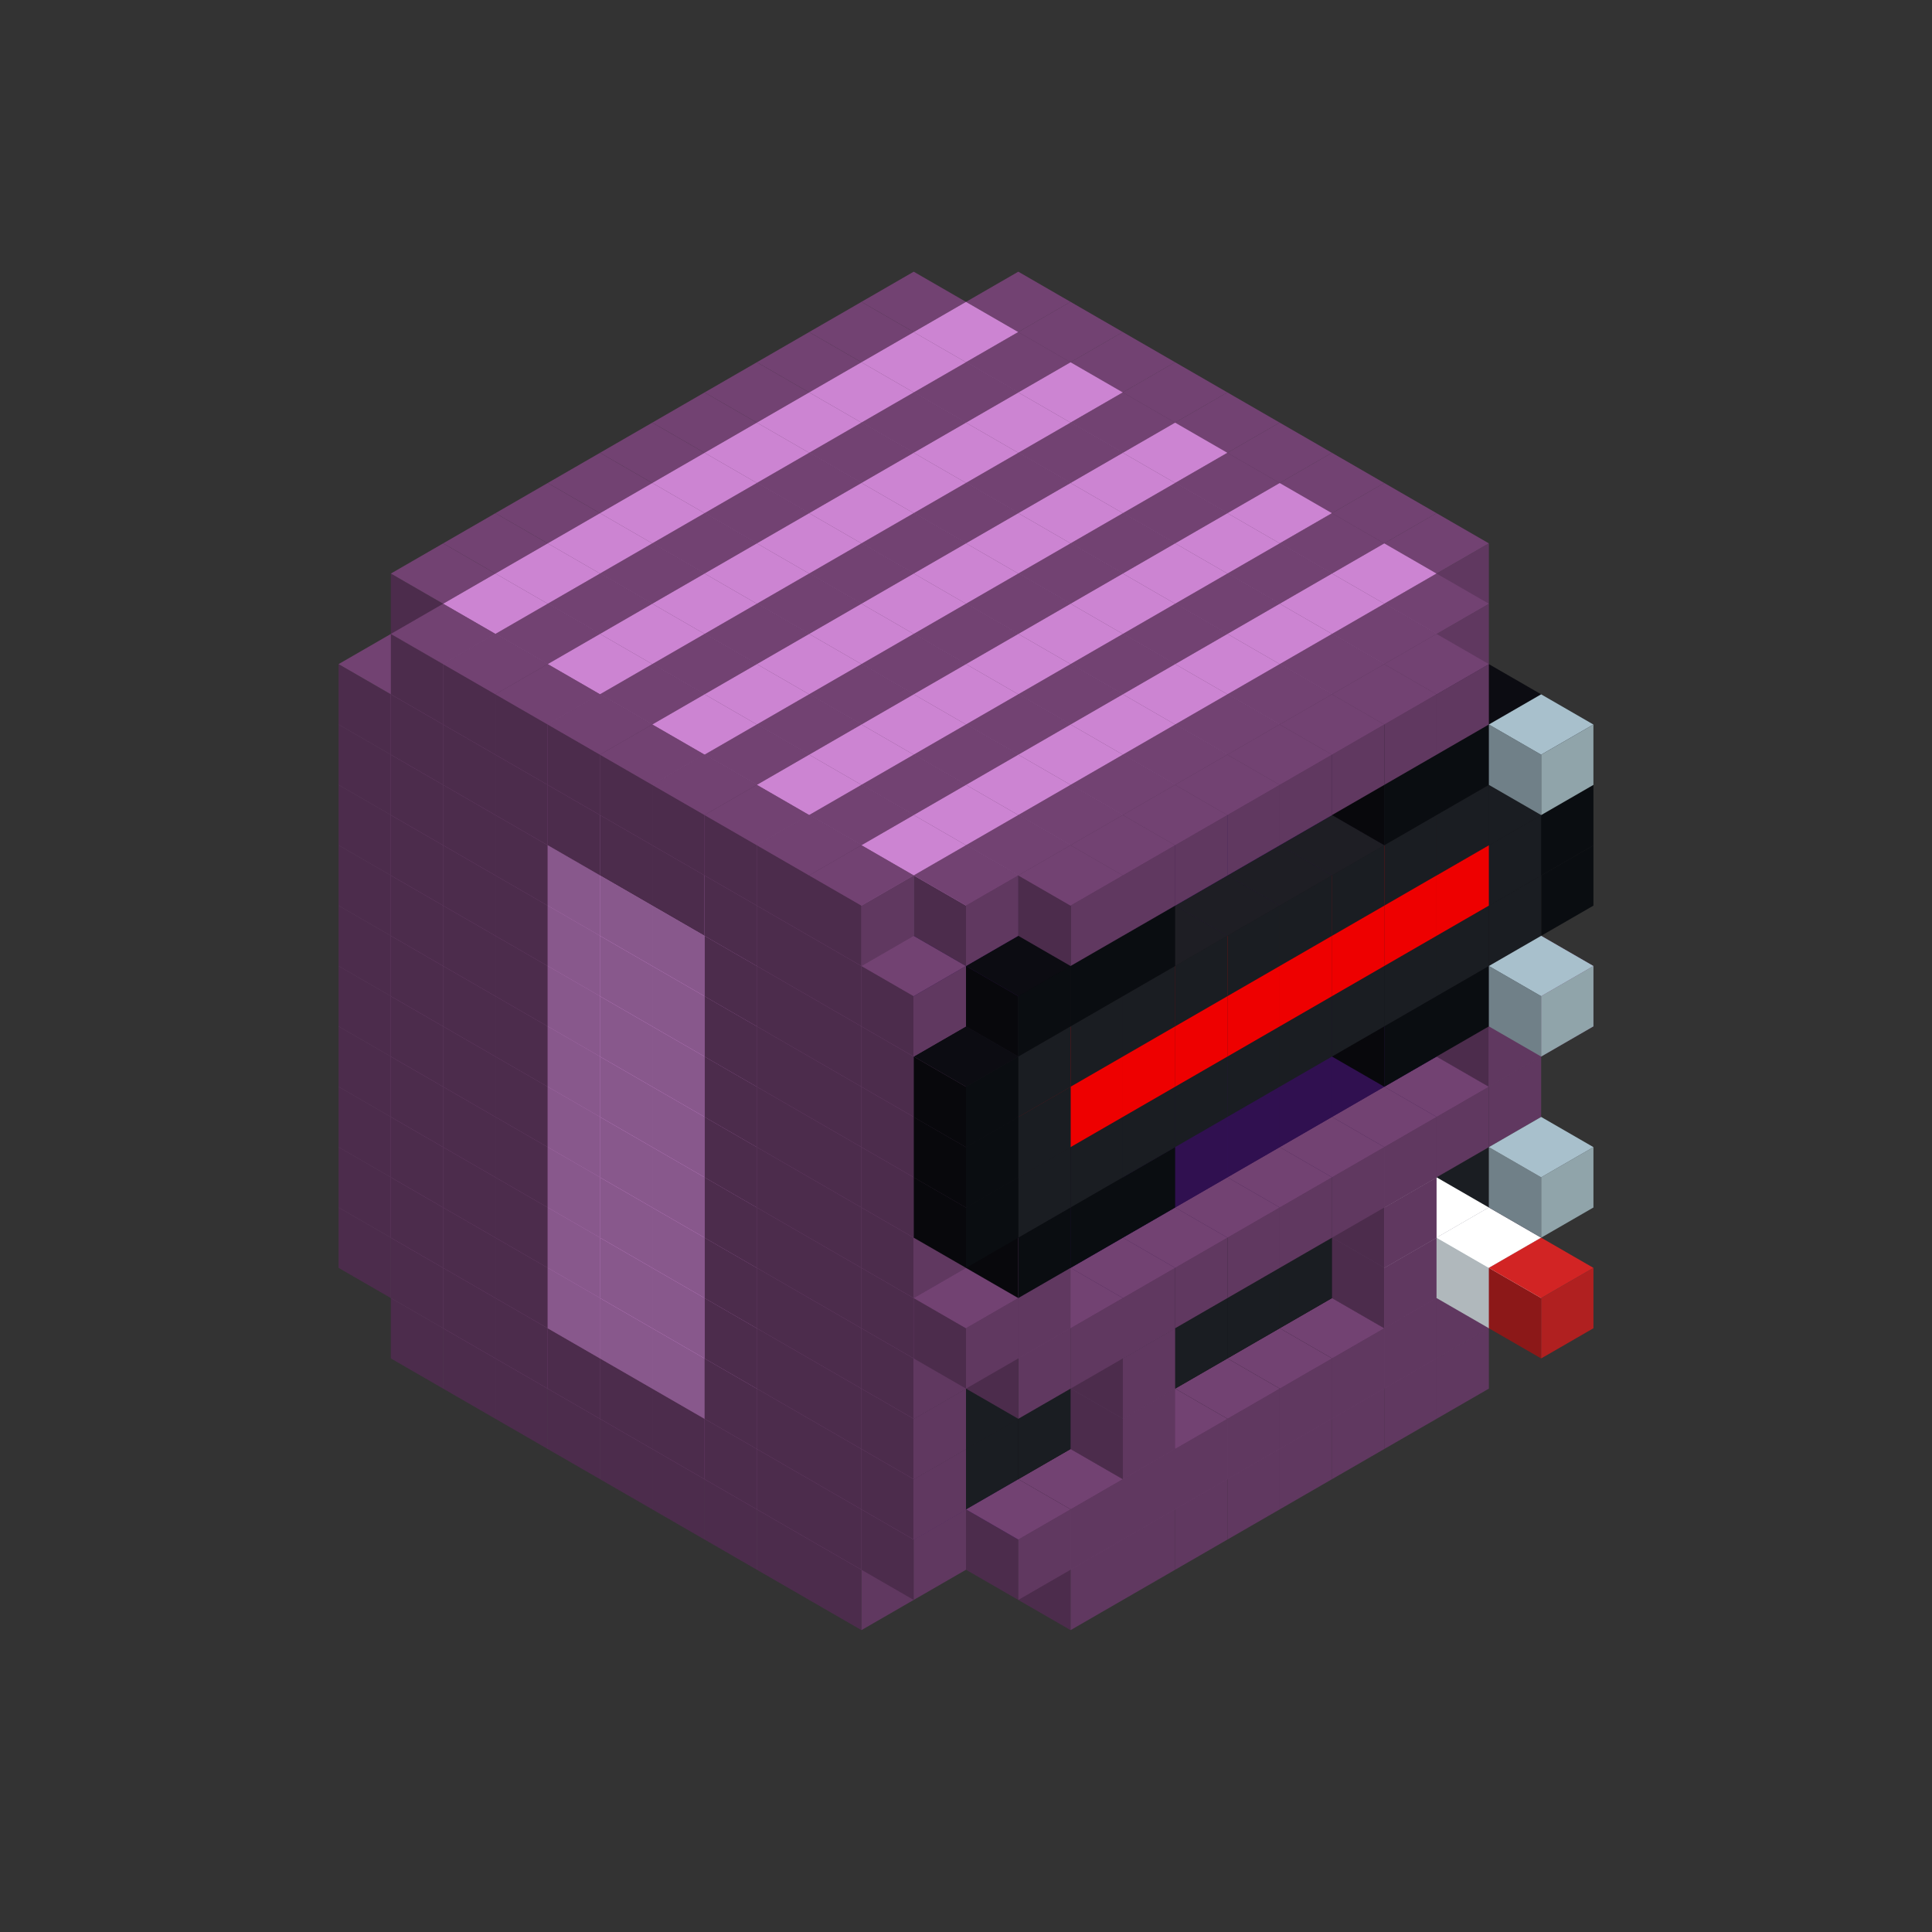 
<svg width='600' height='600' viewBox='4436371 5550000 3200000 3200000' xmlns='http://www.w3.org/2000/svg' xmlns:xlink='http://www.w3.org/1999/xlink'>
<rect x="4436371" y="5550000" width="3200000" height="3200000" fill="#333333" stroke="none"/>
<use xlink:href='#v-0x00000067-1' transform='translate(1070341,3650000)'/>
<use xlink:href='#v-0x00000067-1' transform='translate(1156944,3700000)'/>
<use xlink:href='#v-0x00000067-1' transform='translate(1243547,3750000)'/>
<use xlink:href='#v-0x00000067-1' transform='translate(1330150,3800000)'/>
<use xlink:href='#v-0x00000067-1' transform='translate(1416753,3850000)'/>
<use xlink:href='#v-0x00000067-1' transform='translate(1503356,3900000)'/>
<use xlink:href='#v-0x00000067-1' transform='translate(1589959,3950000)'/>
<use xlink:href='#v-0x00000067-1' transform='translate(1676562,4000000)'/>
<use xlink:href='#v-0x00000067-1' transform='translate(1763165,4050000)'/>
<use xlink:href='#v-0x00000067-1' transform='translate(2715798,3700000)'/>
<use xlink:href='#v-0x00000067-1' transform='translate(2629195,3750000)'/>
<use xlink:href='#v-0x00000067-1' transform='translate(2542592,3800000)'/>
<use xlink:href='#v-0x00000067-1' transform='translate(2455989,3850000)'/>
<use xlink:href='#v-0x00000067-1' transform='translate(2369386,3900000)'/>
<use xlink:href='#v-0x00000067-1' transform='translate(2282783,3950000)'/>
<use xlink:href='#v-0x00000067-1' transform='translate(2196180,4000000)'/>
<use xlink:href='#v-0x00000067-1' transform='translate(2109577,4050000)'/>
<use xlink:href='#v-0x00000067-1' transform='translate(983738,3500000)'/>
<use xlink:href='#v-0x00000067-1' transform='translate(1070341,3550000)'/>
<use xlink:href='#v-0x00000067-1' transform='translate(1156944,3600000)'/>
<use xlink:href='#v-0x00000067-1' transform='translate(1243547,3650000)'/>
<use xlink:href='#v-0x00000067-1' transform='translate(1330150,3700000)'/>
<use xlink:href='#v-0x00000067-1' transform='translate(1416753,3750000)'/>
<use xlink:href='#v-0x00000067-1' transform='translate(1503356,3800000)'/>
<use xlink:href='#v-0x00000067-1' transform='translate(1589959,3850000)'/>
<use xlink:href='#v-0x00000067-1' transform='translate(1676562,3900000)'/>
<use xlink:href='#v-0x00000067-1' transform='translate(1763165,3950000)'/>
<use xlink:href='#v-0x00000067-2' transform='translate(2715798,3500000)'/>
<use xlink:href='#v-0x00000067-4' transform='translate(2629195,3550000)'/>
<use xlink:href='#v-0x00000067-4' transform='translate(2542592,3600000)'/>
<use xlink:href='#v-0x00000067-4' transform='translate(2455989,3650000)'/>
<use xlink:href='#v-0x00000067-4' transform='translate(2369386,3700000)'/>
<use xlink:href='#v-0x00000067-4' transform='translate(2282783,3750000)'/>
<use xlink:href='#v-0x00000067-4' transform='translate(2196180,3800000)'/>
<use xlink:href='#v-0x00000067-4' transform='translate(2109577,3850000)'/>
<use xlink:href='#v-0x00000067-4' transform='translate(2022974,3900000)'/>
<use xlink:href='#v-0x00000067-2' transform='translate(1936371,3950000)'/>
<use xlink:href='#v-0x00000067-1' transform='translate(1849768,4000000)'/>
<use xlink:href='#v-0x00000067-1' transform='translate(2802401,3550000)'/>
<use xlink:href='#v-0x00000067-1' transform='translate(2715798,3600000)'/>
<use xlink:href='#v-0x00000067-1' transform='translate(2629195,3650000)'/>
<use xlink:href='#v-0x00000067-1' transform='translate(2542592,3700000)'/>
<use xlink:href='#v-0x00000067-1' transform='translate(2455989,3750000)'/>
<use xlink:href='#v-0x00000067-1' transform='translate(2369386,3800000)'/>
<use xlink:href='#v-0x00000067-1' transform='translate(2282783,3850000)'/>
<use xlink:href='#v-0x00000067-1' transform='translate(2196180,3900000)'/>
<use xlink:href='#v-0x00000067-1' transform='translate(2109577,3950000)'/>
<use xlink:href='#v-0x00000067-1' transform='translate(2022974,4000000)'/>
<use xlink:href='#v-0x00000067-1' transform='translate(983738,3400000)'/>
<use xlink:href='#v-0x00000067-1' transform='translate(1070341,3450000)'/>
<use xlink:href='#v-0x00000067-1' transform='translate(1156944,3500000)'/>
<use xlink:href='#v-0x00000067-1' transform='translate(1243547,3550000)'/>
<use xlink:href='#v-0x00000067-3' transform='translate(1330150,3600000)'/>
<use xlink:href='#v-0x00000067-3' transform='translate(1416753,3650000)'/>
<use xlink:href='#v-0x00000067-3' transform='translate(1503356,3700000)'/>
<use xlink:href='#v-0x00000067-1' transform='translate(1589959,3750000)'/>
<use xlink:href='#v-0x00000067-1' transform='translate(1676562,3800000)'/>
<use xlink:href='#v-0x00000067-1' transform='translate(1763165,3850000)'/>
<use xlink:href='#v-0x00000067-5' transform='translate(2715798,3400000)'/>
<use xlink:href='#v-0x00000067-6' transform='translate(2629195,3450000)'/>
<use xlink:href='#v-0x00000067-5' transform='translate(2542592,3500000)'/>
<use xlink:href='#v-0x00000067-5' transform='translate(2455989,3550000)'/>
<use xlink:href='#v-0x00000067-5' transform='translate(2369386,3600000)'/>
<use xlink:href='#v-0x00000067-5' transform='translate(2282783,3650000)'/>
<use xlink:href='#v-0x00000067-5' transform='translate(2196180,3700000)'/>
<use xlink:href='#v-0x00000067-5' transform='translate(2109577,3750000)'/>
<use xlink:href='#v-0x00000067-5' transform='translate(2022974,3800000)'/>
<use xlink:href='#v-0x00000067-5' transform='translate(1936371,3850000)'/>
<use xlink:href='#v-0x00000067-1' transform='translate(1849768,3900000)'/>
<use xlink:href='#v-0x00000067-6' transform='translate(2715798,3500000)'/>
<use xlink:href='#v-0x00000067-1' transform='translate(2629195,3550000)'/>
<use xlink:href='#v-0x00000067-1' transform='translate(2196180,3800000)'/>
<use xlink:href='#v-0x00000067-6' transform='translate(2802401,3550000)'/>
<use xlink:href='#v-0x00000067-7' transform='translate(2889004,3600000)'/>
<use xlink:href='#v-0x00000067-1' transform='translate(983738,3300000)'/>
<use xlink:href='#v-0x00000067-1' transform='translate(1070341,3350000)'/>
<use xlink:href='#v-0x00000067-1' transform='translate(1156944,3400000)'/>
<use xlink:href='#v-0x00000067-1' transform='translate(1243547,3450000)'/>
<use xlink:href='#v-0x00000067-3' transform='translate(1330150,3500000)'/>
<use xlink:href='#v-0x00000067-3' transform='translate(1416753,3550000)'/>
<use xlink:href='#v-0x00000067-3' transform='translate(1503356,3600000)'/>
<use xlink:href='#v-0x00000067-1' transform='translate(1589959,3650000)'/>
<use xlink:href='#v-0x00000067-1' transform='translate(1676562,3700000)'/>
<use xlink:href='#v-0x00000067-1' transform='translate(1763165,3750000)'/>
<use xlink:href='#v-0x00000067-5' transform='translate(2715798,3300000)'/>
<use xlink:href='#v-0x00000067-5' transform='translate(2629195,3350000)'/>
<use xlink:href='#v-0x00000067-5' transform='translate(2542592,3400000)'/>
<use xlink:href='#v-0x00000067-5' transform='translate(2455989,3450000)'/>
<use xlink:href='#v-0x00000067-5' transform='translate(2369386,3500000)'/>
<use xlink:href='#v-0x00000067-5' transform='translate(2282783,3550000)'/>
<use xlink:href='#v-0x00000067-5' transform='translate(2196180,3600000)'/>
<use xlink:href='#v-0x00000067-5' transform='translate(2109577,3650000)'/>
<use xlink:href='#v-0x00000067-5' transform='translate(2022974,3700000)'/>
<use xlink:href='#v-0x00000067-5' transform='translate(1936371,3750000)'/>
<use xlink:href='#v-0x00000067-1' transform='translate(1849768,3800000)'/>
<use xlink:href='#v-0x00000067-1' transform='translate(2629195,3450000)'/>
<use xlink:href='#v-0x00000067-1' transform='translate(2196180,3700000)'/>
<use xlink:href='#v-0x00000067-1' transform='translate(983738,3200000)'/>
<use xlink:href='#v-0x00000067-1' transform='translate(1070341,3250000)'/>
<use xlink:href='#v-0x00000067-1' transform='translate(1156944,3300000)'/>
<use xlink:href='#v-0x00000067-1' transform='translate(1243547,3350000)'/>
<use xlink:href='#v-0x00000067-3' transform='translate(1330150,3400000)'/>
<use xlink:href='#v-0x00000067-3' transform='translate(1416753,3450000)'/>
<use xlink:href='#v-0x00000067-3' transform='translate(1503356,3500000)'/>
<use xlink:href='#v-0x00000067-1' transform='translate(1589959,3550000)'/>
<use xlink:href='#v-0x00000067-1' transform='translate(1676562,3600000)'/>
<use xlink:href='#v-0x00000067-1' transform='translate(1763165,3650000)'/>
<use xlink:href='#v-0x00000067-2' transform='translate(2715798,3200000)'/>
<use xlink:href='#v-0x00000067-2' transform='translate(2629195,3250000)'/>
<use xlink:href='#v-0x00000067-2' transform='translate(2542592,3300000)'/>
<use xlink:href='#v-0x00000067-2' transform='translate(2455989,3350000)'/>
<use xlink:href='#v-0x00000067-2' transform='translate(2369386,3400000)'/>
<use xlink:href='#v-0x00000067-2' transform='translate(2282783,3450000)'/>
<use xlink:href='#v-0x00000067-2' transform='translate(2196180,3500000)'/>
<use xlink:href='#v-0x00000067-2' transform='translate(2109577,3550000)'/>
<use xlink:href='#v-0x00000067-2' transform='translate(2022974,3600000)'/>
<use xlink:href='#v-0x00000067-2' transform='translate(1936371,3650000)'/>
<use xlink:href='#v-0x00000067-1' transform='translate(1849768,3700000)'/>
<use xlink:href='#v-0x00000067-1' transform='translate(2802401,3250000)'/>
<use xlink:href='#v-0x00000067-1' transform='translate(2715798,3300000)'/>
<use xlink:href='#v-0x00000067-1' transform='translate(2629195,3350000)'/>
<use xlink:href='#v-0x00000067-1' transform='translate(2542592,3400000)'/>
<use xlink:href='#v-0x00000067-1' transform='translate(2455989,3450000)'/>
<use xlink:href='#v-0x00000067-1' transform='translate(2369386,3500000)'/>
<use xlink:href='#v-0x00000067-1' transform='translate(2282783,3550000)'/>
<use xlink:href='#v-0x00000067-1' transform='translate(2196180,3600000)'/>
<use xlink:href='#v-0x00000067-1' transform='translate(2109577,3650000)'/>
<use xlink:href='#v-0x00000067-1' transform='translate(2022974,3700000)'/>
<use xlink:href='#v-0x00000067-8' transform='translate(2889004,3400000)'/>
<use xlink:href='#v-0x00000067-1' transform='translate(983738,3100000)'/>
<use xlink:href='#v-0x00000067-1' transform='translate(1070341,3150000)'/>
<use xlink:href='#v-0x00000067-1' transform='translate(1156944,3200000)'/>
<use xlink:href='#v-0x00000067-1' transform='translate(1243547,3250000)'/>
<use xlink:href='#v-0x00000067-3' transform='translate(1330150,3300000)'/>
<use xlink:href='#v-0x00000067-3' transform='translate(1416753,3350000)'/>
<use xlink:href='#v-0x00000067-3' transform='translate(1503356,3400000)'/>
<use xlink:href='#v-0x00000067-1' transform='translate(1589959,3450000)'/>
<use xlink:href='#v-0x00000067-1' transform='translate(1676562,3500000)'/>
<use xlink:href='#v-0x00000067-1' transform='translate(1763165,3550000)'/>
<use xlink:href='#v-0x00000067-2' transform='translate(2715798,3100000)'/>
<use xlink:href='#v-0x00000067-2' transform='translate(2629195,3150000)'/>
<use xlink:href='#v-0x00000067-2' transform='translate(2542592,3200000)'/>
<use xlink:href='#v-0x00000067-2' transform='translate(2455989,3250000)'/>
<use xlink:href='#v-0x00000067-2' transform='translate(2369386,3300000)'/>
<use xlink:href='#v-0x00000067-2' transform='translate(2282783,3350000)'/>
<use xlink:href='#v-0x00000067-2' transform='translate(2196180,3400000)'/>
<use xlink:href='#v-0x00000067-2' transform='translate(2109577,3450000)'/>
<use xlink:href='#v-0x00000067-2' transform='translate(2022974,3500000)'/>
<use xlink:href='#v-0x00000067-2' transform='translate(1936371,3550000)'/>
<use xlink:href='#v-0x00000067-1' transform='translate(1849768,3600000)'/>
<use xlink:href='#v-0x00000067-1' transform='translate(2889004,3100000)'/>
<use xlink:href='#v-0x00000067-1' transform='translate(2802401,3150000)'/>
<use xlink:href='#v-0x00000067-1' transform='translate(2022974,3600000)'/>
<use xlink:href='#v-0x00000067-1' transform='translate(1936371,3650000)'/>
<use xlink:href='#v-0x00000067-1' transform='translate(983738,3000000)'/>
<use xlink:href='#v-0x00000067-1' transform='translate(1070341,3050000)'/>
<use xlink:href='#v-0x00000067-1' transform='translate(1156944,3100000)'/>
<use xlink:href='#v-0x00000067-1' transform='translate(1243547,3150000)'/>
<use xlink:href='#v-0x00000067-3' transform='translate(1330150,3200000)'/>
<use xlink:href='#v-0x00000067-3' transform='translate(1416753,3250000)'/>
<use xlink:href='#v-0x00000067-3' transform='translate(1503356,3300000)'/>
<use xlink:href='#v-0x00000067-1' transform='translate(1589959,3350000)'/>
<use xlink:href='#v-0x00000067-1' transform='translate(1676562,3400000)'/>
<use xlink:href='#v-0x00000067-1' transform='translate(1763165,3450000)'/>
<use xlink:href='#v-0x00000067-2' transform='translate(2715798,3000000)'/>
<use xlink:href='#v-0x00000067-2' transform='translate(2629195,3050000)'/>
<use xlink:href='#v-0x00000067-2' transform='translate(2542592,3100000)'/>
<use xlink:href='#v-0x00000067-2' transform='translate(2455989,3150000)'/>
<use xlink:href='#v-0x00000067-2' transform='translate(2369386,3200000)'/>
<use xlink:href='#v-0x00000067-2' transform='translate(2282783,3250000)'/>
<use xlink:href='#v-0x00000067-2' transform='translate(2196180,3300000)'/>
<use xlink:href='#v-0x00000067-2' transform='translate(2109577,3350000)'/>
<use xlink:href='#v-0x00000067-2' transform='translate(2022974,3400000)'/>
<use xlink:href='#v-0x00000067-2' transform='translate(1936371,3450000)'/>
<use xlink:href='#v-0x00000067-1' transform='translate(1849768,3500000)'/>
<use xlink:href='#v-0x00000067-4' transform='translate(2802401,3050000)'/>
<use xlink:href='#v-0x00000067-4' transform='translate(2715798,3100000)'/>
<use xlink:href='#v-0x00000067-4' transform='translate(2629195,3150000)'/>
<use xlink:href='#v-0x00000067-4' transform='translate(2196180,3400000)'/>
<use xlink:href='#v-0x00000067-4' transform='translate(2109577,3450000)'/>
<use xlink:href='#v-0x00000067-4' transform='translate(2022974,3500000)'/>
<use xlink:href='#v-0x00000067-1' transform='translate(983738,2900000)'/>
<use xlink:href='#v-0x00000067-1' transform='translate(1070341,2950000)'/>
<use xlink:href='#v-0x00000067-1' transform='translate(1156944,3000000)'/>
<use xlink:href='#v-0x00000067-1' transform='translate(1243547,3050000)'/>
<use xlink:href='#v-0x00000067-3' transform='translate(1330150,3100000)'/>
<use xlink:href='#v-0x00000067-3' transform='translate(1416753,3150000)'/>
<use xlink:href='#v-0x00000067-3' transform='translate(1503356,3200000)'/>
<use xlink:href='#v-0x00000067-1' transform='translate(1589959,3250000)'/>
<use xlink:href='#v-0x00000067-1' transform='translate(1676562,3300000)'/>
<use xlink:href='#v-0x00000067-1' transform='translate(1763165,3350000)'/>
<use xlink:href='#v-0x00000067-2' transform='translate(2715798,2900000)'/>
<use xlink:href='#v-0x00000067-2' transform='translate(2629195,2950000)'/>
<use xlink:href='#v-0x00000067-2' transform='translate(2542592,3000000)'/>
<use xlink:href='#v-0x00000067-2' transform='translate(2455989,3050000)'/>
<use xlink:href='#v-0x00000067-2' transform='translate(2369386,3100000)'/>
<use xlink:href='#v-0x00000067-2' transform='translate(2282783,3150000)'/>
<use xlink:href='#v-0x00000067-2' transform='translate(2196180,3200000)'/>
<use xlink:href='#v-0x00000067-2' transform='translate(2109577,3250000)'/>
<use xlink:href='#v-0x00000067-2' transform='translate(2022974,3300000)'/>
<use xlink:href='#v-0x00000067-2' transform='translate(1936371,3350000)'/>
<use xlink:href='#v-0x00000067-1' transform='translate(1849768,3400000)'/>
<use xlink:href='#v-0x00000067-4' transform='translate(2889004,2900000)'/>
<use xlink:href='#v-0x00000067-9' transform='translate(2802401,2950000)'/>
<use xlink:href='#v-0x00000067-9' transform='translate(2715798,3000000)'/>
<use xlink:href='#v-0x00000067-9' transform='translate(2629195,3050000)'/>
<use xlink:href='#v-0x00000067-9' transform='translate(2542592,3100000)'/>
<use xlink:href='#v-0x00000067-9' transform='translate(2455989,3150000)'/>
<use xlink:href='#v-0x00000067-9' transform='translate(2369386,3200000)'/>
<use xlink:href='#v-0x00000067-9' transform='translate(2282783,3250000)'/>
<use xlink:href='#v-0x00000067-9' transform='translate(2196180,3300000)'/>
<use xlink:href='#v-0x00000067-9' transform='translate(2109577,3350000)'/>
<use xlink:href='#v-0x00000067-9' transform='translate(2022974,3400000)'/>
<use xlink:href='#v-0x00000067-4' transform='translate(1936371,3450000)'/>
<use xlink:href='#v-0x00000067-8' transform='translate(2889004,3100000)'/>
<use xlink:href='#v-0x00000067-1' transform='translate(983738,2800000)'/>
<use xlink:href='#v-0x00000067-1' transform='translate(1070341,2850000)'/>
<use xlink:href='#v-0x00000067-1' transform='translate(1156944,2900000)'/>
<use xlink:href='#v-0x00000067-1' transform='translate(1243547,2950000)'/>
<use xlink:href='#v-0x00000067-3' transform='translate(1330150,3000000)'/>
<use xlink:href='#v-0x00000067-3' transform='translate(1416753,3050000)'/>
<use xlink:href='#v-0x00000067-3' transform='translate(1503356,3100000)'/>
<use xlink:href='#v-0x00000067-1' transform='translate(1589959,3150000)'/>
<use xlink:href='#v-0x00000067-1' transform='translate(1676562,3200000)'/>
<use xlink:href='#v-0x00000067-1' transform='translate(1763165,3250000)'/>
<use xlink:href='#v-0x00000067-2' transform='translate(2715798,2800000)'/>
<use xlink:href='#v-0x00000067-2' transform='translate(2629195,2850000)'/>
<use xlink:href='#v-0x00000067-2' transform='translate(2542592,2900000)'/>
<use xlink:href='#v-0x00000067-2' transform='translate(2455989,2950000)'/>
<use xlink:href='#v-0x00000067-2' transform='translate(2369386,3000000)'/>
<use xlink:href='#v-0x00000067-2' transform='translate(2282783,3050000)'/>
<use xlink:href='#v-0x00000067-2' transform='translate(2196180,3100000)'/>
<use xlink:href='#v-0x00000067-2' transform='translate(2109577,3150000)'/>
<use xlink:href='#v-0x00000067-2' transform='translate(2022974,3200000)'/>
<use xlink:href='#v-0x00000067-2' transform='translate(1936371,3250000)'/>
<use xlink:href='#v-0x00000067-1' transform='translate(1849768,3300000)'/>
<use xlink:href='#v-0x00000067-4' transform='translate(2889004,2800000)'/>
<use xlink:href='#v-0x00000067-9' transform='translate(2802401,2850000)'/>
<use xlink:href='#v-0x00000067-10' transform='translate(2715798,2900000)'/>
<use xlink:href='#v-0x00000067-10' transform='translate(2629195,2950000)'/>
<use xlink:href='#v-0x00000067-10' transform='translate(2542592,3000000)'/>
<use xlink:href='#v-0x00000067-10' transform='translate(2455989,3050000)'/>
<use xlink:href='#v-0x00000067-10' transform='translate(2369386,3100000)'/>
<use xlink:href='#v-0x00000067-10' transform='translate(2282783,3150000)'/>
<use xlink:href='#v-0x00000067-10' transform='translate(2196180,3200000)'/>
<use xlink:href='#v-0x00000067-10' transform='translate(2109577,3250000)'/>
<use xlink:href='#v-0x00000067-9' transform='translate(2022974,3300000)'/>
<use xlink:href='#v-0x00000067-4' transform='translate(1936371,3350000)'/>
<use xlink:href='#v-0x00000067-1' transform='translate(983738,2700000)'/>
<use xlink:href='#v-0x00000067-1' transform='translate(1070341,2750000)'/>
<use xlink:href='#v-0x00000067-1' transform='translate(1156944,2800000)'/>
<use xlink:href='#v-0x00000067-1' transform='translate(1243547,2850000)'/>
<use xlink:href='#v-0x00000067-3' transform='translate(1330150,2900000)'/>
<use xlink:href='#v-0x00000067-3' transform='translate(1416753,2950000)'/>
<use xlink:href='#v-0x00000067-3' transform='translate(1503356,3000000)'/>
<use xlink:href='#v-0x00000067-1' transform='translate(1589959,3050000)'/>
<use xlink:href='#v-0x00000067-1' transform='translate(1676562,3100000)'/>
<use xlink:href='#v-0x00000067-1' transform='translate(1763165,3150000)'/>
<use xlink:href='#v-0x00000067-2' transform='translate(2715798,2700000)'/>
<use xlink:href='#v-0x00000067-2' transform='translate(2629195,2750000)'/>
<use xlink:href='#v-0x00000067-2' transform='translate(2542592,2800000)'/>
<use xlink:href='#v-0x00000067-2' transform='translate(2455989,2850000)'/>
<use xlink:href='#v-0x00000067-2' transform='translate(2369386,2900000)'/>
<use xlink:href='#v-0x00000067-2' transform='translate(2282783,2950000)'/>
<use xlink:href='#v-0x00000067-2' transform='translate(2196180,3000000)'/>
<use xlink:href='#v-0x00000067-2' transform='translate(2109577,3050000)'/>
<use xlink:href='#v-0x00000067-2' transform='translate(2022974,3100000)'/>
<use xlink:href='#v-0x00000067-2' transform='translate(1936371,3150000)'/>
<use xlink:href='#v-0x00000067-1' transform='translate(1849768,3200000)'/>
<use xlink:href='#v-0x00000067-4' transform='translate(2889004,2700000)'/>
<use xlink:href='#v-0x00000067-9' transform='translate(2802401,2750000)'/>
<use xlink:href='#v-0x00000067-9' transform='translate(2715798,2800000)'/>
<use xlink:href='#v-0x00000067-9' transform='translate(2629195,2850000)'/>
<use xlink:href='#v-0x00000067-9' transform='translate(2542592,2900000)'/>
<use xlink:href='#v-0x00000067-9' transform='translate(2455989,2950000)'/>
<use xlink:href='#v-0x00000067-9' transform='translate(2369386,3000000)'/>
<use xlink:href='#v-0x00000067-9' transform='translate(2282783,3050000)'/>
<use xlink:href='#v-0x00000067-9' transform='translate(2196180,3100000)'/>
<use xlink:href='#v-0x00000067-9' transform='translate(2109577,3150000)'/>
<use xlink:href='#v-0x00000067-9' transform='translate(2022974,3200000)'/>
<use xlink:href='#v-0x00000067-4' transform='translate(1936371,3250000)'/>
<use xlink:href='#v-0x00000067-1' transform='translate(983738,2600000)'/>
<use xlink:href='#v-0x00000067-1' transform='translate(1070341,2650000)'/>
<use xlink:href='#v-0x00000067-1' transform='translate(1156944,2700000)'/>
<use xlink:href='#v-0x00000067-1' transform='translate(1243547,2750000)'/>
<use xlink:href='#v-0x00000067-1' transform='translate(1330150,2800000)'/>
<use xlink:href='#v-0x00000067-1' transform='translate(1416753,2850000)'/>
<use xlink:href='#v-0x00000067-1' transform='translate(1503356,2900000)'/>
<use xlink:href='#v-0x00000067-1' transform='translate(1589959,2950000)'/>
<use xlink:href='#v-0x00000067-1' transform='translate(1676562,3000000)'/>
<use xlink:href='#v-0x00000067-1' transform='translate(1763165,3050000)'/>
<use xlink:href='#v-0x00000067-2' transform='translate(2715798,2600000)'/>
<use xlink:href='#v-0x00000067-2' transform='translate(2629195,2650000)'/>
<use xlink:href='#v-0x00000067-2' transform='translate(2542592,2700000)'/>
<use xlink:href='#v-0x00000067-2' transform='translate(2455989,2750000)'/>
<use xlink:href='#v-0x00000067-2' transform='translate(2369386,2800000)'/>
<use xlink:href='#v-0x00000067-2' transform='translate(2282783,2850000)'/>
<use xlink:href='#v-0x00000067-2' transform='translate(2196180,2900000)'/>
<use xlink:href='#v-0x00000067-2' transform='translate(2109577,2950000)'/>
<use xlink:href='#v-0x00000067-2' transform='translate(2022974,3000000)'/>
<use xlink:href='#v-0x00000067-2' transform='translate(1936371,3050000)'/>
<use xlink:href='#v-0x00000067-1' transform='translate(1849768,3100000)'/>
<use xlink:href='#v-0x00000067-4' transform='translate(2802401,2650000)'/>
<use xlink:href='#v-0x00000067-4' transform='translate(2715798,2700000)'/>
<use xlink:href='#v-0x00000067-4' transform='translate(2629195,2750000)'/>
<use xlink:href='#v-0x00000067-4' transform='translate(2196180,3000000)'/>
<use xlink:href='#v-0x00000067-4' transform='translate(2109577,3050000)'/>
<use xlink:href='#v-0x00000067-4' transform='translate(2022974,3100000)'/>
<use xlink:href='#v-0x00000067-1' transform='translate(1849768,2000000)'/>
<use xlink:href='#v-0x00000067-1' transform='translate(1763165,2050000)'/>
<use xlink:href='#v-0x00000067-1' transform='translate(1676562,2100000)'/>
<use xlink:href='#v-0x00000067-1' transform='translate(1589959,2150000)'/>
<use xlink:href='#v-0x00000067-1' transform='translate(1503356,2200000)'/>
<use xlink:href='#v-0x00000067-1' transform='translate(1416753,2250000)'/>
<use xlink:href='#v-0x00000067-1' transform='translate(1330150,2300000)'/>
<use xlink:href='#v-0x00000067-1' transform='translate(1243547,2350000)'/>
<use xlink:href='#v-0x00000067-1' transform='translate(1156944,2400000)'/>
<use xlink:href='#v-0x00000067-1' transform='translate(1070341,2450000)'/>
<use xlink:href='#v-0x00000067-1' transform='translate(2022974,2000000)'/>
<use xlink:href='#v-0x00000067-3' transform='translate(1936371,2050000)'/>
<use xlink:href='#v-0x00000067-3' transform='translate(1849768,2100000)'/>
<use xlink:href='#v-0x00000067-3' transform='translate(1763165,2150000)'/>
<use xlink:href='#v-0x00000067-3' transform='translate(1676562,2200000)'/>
<use xlink:href='#v-0x00000067-3' transform='translate(1589959,2250000)'/>
<use xlink:href='#v-0x00000067-3' transform='translate(1503356,2300000)'/>
<use xlink:href='#v-0x00000067-3' transform='translate(1416753,2350000)'/>
<use xlink:href='#v-0x00000067-3' transform='translate(1330150,2400000)'/>
<use xlink:href='#v-0x00000067-3' transform='translate(1243547,2450000)'/>
<use xlink:href='#v-0x00000067-3' transform='translate(1156944,2500000)'/>
<use xlink:href='#v-0x00000067-1' transform='translate(1070341,2550000)'/>
<use xlink:href='#v-0x00000067-1' transform='translate(2109577,2050000)'/>
<use xlink:href='#v-0x00000067-1' transform='translate(2022974,2100000)'/>
<use xlink:href='#v-0x00000067-1' transform='translate(1936371,2150000)'/>
<use xlink:href='#v-0x00000067-1' transform='translate(1849768,2200000)'/>
<use xlink:href='#v-0x00000067-1' transform='translate(1763165,2250000)'/>
<use xlink:href='#v-0x00000067-1' transform='translate(1676562,2300000)'/>
<use xlink:href='#v-0x00000067-1' transform='translate(1589959,2350000)'/>
<use xlink:href='#v-0x00000067-1' transform='translate(1503356,2400000)'/>
<use xlink:href='#v-0x00000067-1' transform='translate(1416753,2450000)'/>
<use xlink:href='#v-0x00000067-1' transform='translate(1330150,2500000)'/>
<use xlink:href='#v-0x00000067-1' transform='translate(1243547,2550000)'/>
<use xlink:href='#v-0x00000067-1' transform='translate(1156944,2600000)'/>
<use xlink:href='#v-0x00000067-1' transform='translate(2196180,2100000)'/>
<use xlink:href='#v-0x00000067-3' transform='translate(2109577,2150000)'/>
<use xlink:href='#v-0x00000067-3' transform='translate(2022974,2200000)'/>
<use xlink:href='#v-0x00000067-3' transform='translate(1936371,2250000)'/>
<use xlink:href='#v-0x00000067-3' transform='translate(1849768,2300000)'/>
<use xlink:href='#v-0x00000067-3' transform='translate(1763165,2350000)'/>
<use xlink:href='#v-0x00000067-3' transform='translate(1676562,2400000)'/>
<use xlink:href='#v-0x00000067-3' transform='translate(1589959,2450000)'/>
<use xlink:href='#v-0x00000067-3' transform='translate(1503356,2500000)'/>
<use xlink:href='#v-0x00000067-3' transform='translate(1416753,2550000)'/>
<use xlink:href='#v-0x00000067-3' transform='translate(1330150,2600000)'/>
<use xlink:href='#v-0x00000067-1' transform='translate(1243547,2650000)'/>
<use xlink:href='#v-0x00000067-1' transform='translate(2282783,2150000)'/>
<use xlink:href='#v-0x00000067-1' transform='translate(2196180,2200000)'/>
<use xlink:href='#v-0x00000067-1' transform='translate(2109577,2250000)'/>
<use xlink:href='#v-0x00000067-1' transform='translate(2022974,2300000)'/>
<use xlink:href='#v-0x00000067-1' transform='translate(1936371,2350000)'/>
<use xlink:href='#v-0x00000067-1' transform='translate(1849768,2400000)'/>
<use xlink:href='#v-0x00000067-1' transform='translate(1763165,2450000)'/>
<use xlink:href='#v-0x00000067-1' transform='translate(1676562,2500000)'/>
<use xlink:href='#v-0x00000067-1' transform='translate(1589959,2550000)'/>
<use xlink:href='#v-0x00000067-1' transform='translate(1503356,2600000)'/>
<use xlink:href='#v-0x00000067-1' transform='translate(1416753,2650000)'/>
<use xlink:href='#v-0x00000067-1' transform='translate(1330150,2700000)'/>
<use xlink:href='#v-0x00000067-1' transform='translate(2369386,2200000)'/>
<use xlink:href='#v-0x00000067-3' transform='translate(2282783,2250000)'/>
<use xlink:href='#v-0x00000067-3' transform='translate(2196180,2300000)'/>
<use xlink:href='#v-0x00000067-3' transform='translate(2109577,2350000)'/>
<use xlink:href='#v-0x00000067-3' transform='translate(2022974,2400000)'/>
<use xlink:href='#v-0x00000067-3' transform='translate(1936371,2450000)'/>
<use xlink:href='#v-0x00000067-3' transform='translate(1849768,2500000)'/>
<use xlink:href='#v-0x00000067-3' transform='translate(1763165,2550000)'/>
<use xlink:href='#v-0x00000067-3' transform='translate(1676562,2600000)'/>
<use xlink:href='#v-0x00000067-3' transform='translate(1589959,2650000)'/>
<use xlink:href='#v-0x00000067-3' transform='translate(1503356,2700000)'/>
<use xlink:href='#v-0x00000067-1' transform='translate(1416753,2750000)'/>
<use xlink:href='#v-0x00000067-1' transform='translate(2455989,2250000)'/>
<use xlink:href='#v-0x00000067-1' transform='translate(2369386,2300000)'/>
<use xlink:href='#v-0x00000067-1' transform='translate(2282783,2350000)'/>
<use xlink:href='#v-0x00000067-1' transform='translate(2196180,2400000)'/>
<use xlink:href='#v-0x00000067-1' transform='translate(2109577,2450000)'/>
<use xlink:href='#v-0x00000067-1' transform='translate(2022974,2500000)'/>
<use xlink:href='#v-0x00000067-1' transform='translate(1936371,2550000)'/>
<use xlink:href='#v-0x00000067-1' transform='translate(1849768,2600000)'/>
<use xlink:href='#v-0x00000067-1' transform='translate(1763165,2650000)'/>
<use xlink:href='#v-0x00000067-1' transform='translate(1676562,2700000)'/>
<use xlink:href='#v-0x00000067-1' transform='translate(1589959,2750000)'/>
<use xlink:href='#v-0x00000067-1' transform='translate(1503356,2800000)'/>
<use xlink:href='#v-0x00000067-1' transform='translate(2542592,2300000)'/>
<use xlink:href='#v-0x00000067-3' transform='translate(2455989,2350000)'/>
<use xlink:href='#v-0x00000067-3' transform='translate(2369386,2400000)'/>
<use xlink:href='#v-0x00000067-3' transform='translate(2282783,2450000)'/>
<use xlink:href='#v-0x00000067-3' transform='translate(2196180,2500000)'/>
<use xlink:href='#v-0x00000067-3' transform='translate(2109577,2550000)'/>
<use xlink:href='#v-0x00000067-3' transform='translate(2022974,2600000)'/>
<use xlink:href='#v-0x00000067-3' transform='translate(1936371,2650000)'/>
<use xlink:href='#v-0x00000067-3' transform='translate(1849768,2700000)'/>
<use xlink:href='#v-0x00000067-3' transform='translate(1763165,2750000)'/>
<use xlink:href='#v-0x00000067-3' transform='translate(1676562,2800000)'/>
<use xlink:href='#v-0x00000067-1' transform='translate(1589959,2850000)'/>
<use xlink:href='#v-0x00000067-1' transform='translate(2629195,2350000)'/>
<use xlink:href='#v-0x00000067-1' transform='translate(2542592,2400000)'/>
<use xlink:href='#v-0x00000067-1' transform='translate(2455989,2450000)'/>
<use xlink:href='#v-0x00000067-1' transform='translate(2369386,2500000)'/>
<use xlink:href='#v-0x00000067-1' transform='translate(2282783,2550000)'/>
<use xlink:href='#v-0x00000067-1' transform='translate(2196180,2600000)'/>
<use xlink:href='#v-0x00000067-1' transform='translate(2109577,2650000)'/>
<use xlink:href='#v-0x00000067-1' transform='translate(2022974,2700000)'/>
<use xlink:href='#v-0x00000067-1' transform='translate(1936371,2750000)'/>
<use xlink:href='#v-0x00000067-1' transform='translate(1849768,2800000)'/>
<use xlink:href='#v-0x00000067-1' transform='translate(1763165,2850000)'/>
<use xlink:href='#v-0x00000067-1' transform='translate(1676562,2900000)'/>
<use xlink:href='#v-0x00000067-1' transform='translate(2715798,2400000)'/>
<use xlink:href='#v-0x00000067-3' transform='translate(2629195,2450000)'/>
<use xlink:href='#v-0x00000067-3' transform='translate(2542592,2500000)'/>
<use xlink:href='#v-0x00000067-3' transform='translate(2455989,2550000)'/>
<use xlink:href='#v-0x00000067-3' transform='translate(2369386,2600000)'/>
<use xlink:href='#v-0x00000067-3' transform='translate(2282783,2650000)'/>
<use xlink:href='#v-0x00000067-3' transform='translate(2196180,2700000)'/>
<use xlink:href='#v-0x00000067-3' transform='translate(2109577,2750000)'/>
<use xlink:href='#v-0x00000067-3' transform='translate(2022974,2800000)'/>
<use xlink:href='#v-0x00000067-3' transform='translate(1936371,2850000)'/>
<use xlink:href='#v-0x00000067-3' transform='translate(1849768,2900000)'/>
<use xlink:href='#v-0x00000067-1' transform='translate(1763165,2950000)'/>
<use xlink:href='#v-0x00000067-1' transform='translate(2715798,2500000)'/>
<use xlink:href='#v-0x00000067-1' transform='translate(2629195,2550000)'/>
<use xlink:href='#v-0x00000067-1' transform='translate(2542592,2600000)'/>
<use xlink:href='#v-0x00000067-1' transform='translate(2455989,2650000)'/>
<use xlink:href='#v-0x00000067-1' transform='translate(2369386,2700000)'/>
<use xlink:href='#v-0x00000067-1' transform='translate(2282783,2750000)'/>
<use xlink:href='#v-0x00000067-1' transform='translate(2196180,2800000)'/>
<use xlink:href='#v-0x00000067-1' transform='translate(2109577,2850000)'/>
<use xlink:href='#v-0x00000067-1' transform='translate(2022974,2900000)'/>
<use xlink:href='#v-0x00000067-1' transform='translate(1936371,2950000)'/>
<use xlink:href='#v-0x00000067-1' transform='translate(2715798,2600000)'/>
<use xlink:href='#v-0x00000067-1' transform='translate(2629195,2650000)'/>
<use xlink:href='#v-0x00000067-1' transform='translate(2542592,2700000)'/>
<use xlink:href='#v-0x00000067-1' transform='translate(2455989,2750000)'/>
<use xlink:href='#v-0x00000067-1' transform='translate(2369386,2800000)'/>
<use xlink:href='#v-0x00000067-1' transform='translate(2282783,2850000)'/>
<use xlink:href='#v-0x00000067-1' transform='translate(2196180,2900000)'/>
<use xlink:href='#v-0x00000067-1' transform='translate(2109577,2950000)'/>
<use xlink:href='#v-0x00000067-8' transform='translate(2889004,2700000)'/>
<defs>
<g id='v-0x00000067-1'>
<polygon points='4100000,4100000 4100000,4200000 4013397,4150000 4013397,4050000' fill='#4c2c4c'/>
<polygon points='4100000,4100000 4100000,4200000 4186602,4150000 4186602,4050000' fill='#603860'/>
<polygon points='4100000,4100000 4013397,4050000 4100000,4000000 4186602,4050000' fill='#724272'/>
</g>
<g id='v-0x00000067-2'>
<polygon points='4100000,4100000 4100000,4200000 4013397,4150000 4013397,4050000' fill='#240c40'/>
<polygon points='4100000,4100000 4100000,4200000 4186602,4150000 4186602,4050000' fill='#301050'/>
<polygon points='4100000,4100000 4013397,4050000 4100000,4000000 4186602,4050000' fill='#361260'/>
</g>
<g id='v-0x00000067-3'>
<polygon points='4100000,4100000 4100000,4200000 4013397,4150000 4013397,4050000' fill='#88588c'/>
<polygon points='4100000,4100000 4100000,4200000 4186602,4150000 4186602,4050000' fill='#aa70b0'/>
<polygon points='4100000,4100000 4013397,4050000 4100000,4000000 4186602,4050000' fill='#cc84d2'/>
</g>
<g id='v-0x00000067-4'>
<polygon points='4100000,4100000 4100000,4200000 4013397,4150000 4013397,4050000' fill='#08080c'/>
<polygon points='4100000,4100000 4100000,4200000 4186602,4150000 4186602,4050000' fill='#0a0d11'/>
<polygon points='4100000,4100000 4013397,4050000 4100000,4000000 4186602,4050000' fill='#0c0c12'/>
</g>
<g id='v-0x00000067-5'>
<polygon points='4100000,4100000 4100000,4200000 4013397,4150000 4013397,4050000' fill='#141418'/>
<polygon points='4100000,4100000 4100000,4200000 4186602,4150000 4186602,4050000' fill='#1a1d22'/>
<polygon points='4100000,4100000 4013397,4050000 4100000,4000000 4186602,4050000' fill='#1e1e24'/>
</g>
<g id='v-0x00000067-6'>
<polygon points='4100000,4100000 4100000,4200000 4013397,4150000 4013397,4050000' fill='#b0b8bc'/>
<polygon points='4100000,4100000 4100000,4200000 4186602,4150000 4186602,4050000' fill='#e0e8ee'/>
<polygon points='4100000,4100000 4013397,4050000 4100000,4000000 4186602,4050000' fill='#ffffff'/>
</g>
<g id='v-0x00000067-7'>
<polygon points='4100000,4100000 4100000,4200000 4013397,4150000 4013397,4050000' fill='#8c1818'/>
<polygon points='4100000,4100000 4100000,4200000 4186602,4150000 4186602,4050000' fill='#b02020'/>
<polygon points='4100000,4100000 4013397,4050000 4100000,4000000 4186602,4050000' fill='#d22424'/>
</g>
<g id='v-0x00000067-8'>
<polygon points='4100000,4100000 4100000,4200000 4013397,4150000 4013397,4050000' fill='#708088'/>
<polygon points='4100000,4100000 4100000,4200000 4186602,4150000 4186602,4050000' fill='#90a4aa'/>
<polygon points='4100000,4100000 4013397,4050000 4100000,4000000 4186602,4050000' fill='#a8c0cc'/>
</g>
<g id='v-0x00000067-9'>
<polygon points='4100000,4100000 4100000,4200000 4013397,4150000 4013397,4050000' fill='#141418'/>
<polygon points='4100000,4100000 4100000,4200000 4186602,4150000 4186602,4050000' fill='#1a1d22'/>
<polygon points='4100000,4100000 4013397,4050000 4100000,4000000 4186602,4050000' fill='#1e1e24'/>
</g>
<g id='v-0x00000067-10'>
<polygon points='4100000,4100000 4100000,4200000 4013397,4150000 4013397,4050000' fill='#bc0000'/>
<polygon points='4100000,4100000 4100000,4200000 4186602,4150000 4186602,4050000' fill='#ee0000'/>
<polygon points='4100000,4100000 4013397,4050000 4100000,4000000 4186602,4050000' fill='#ff0000'/>
</g>
</defs>
</svg>
